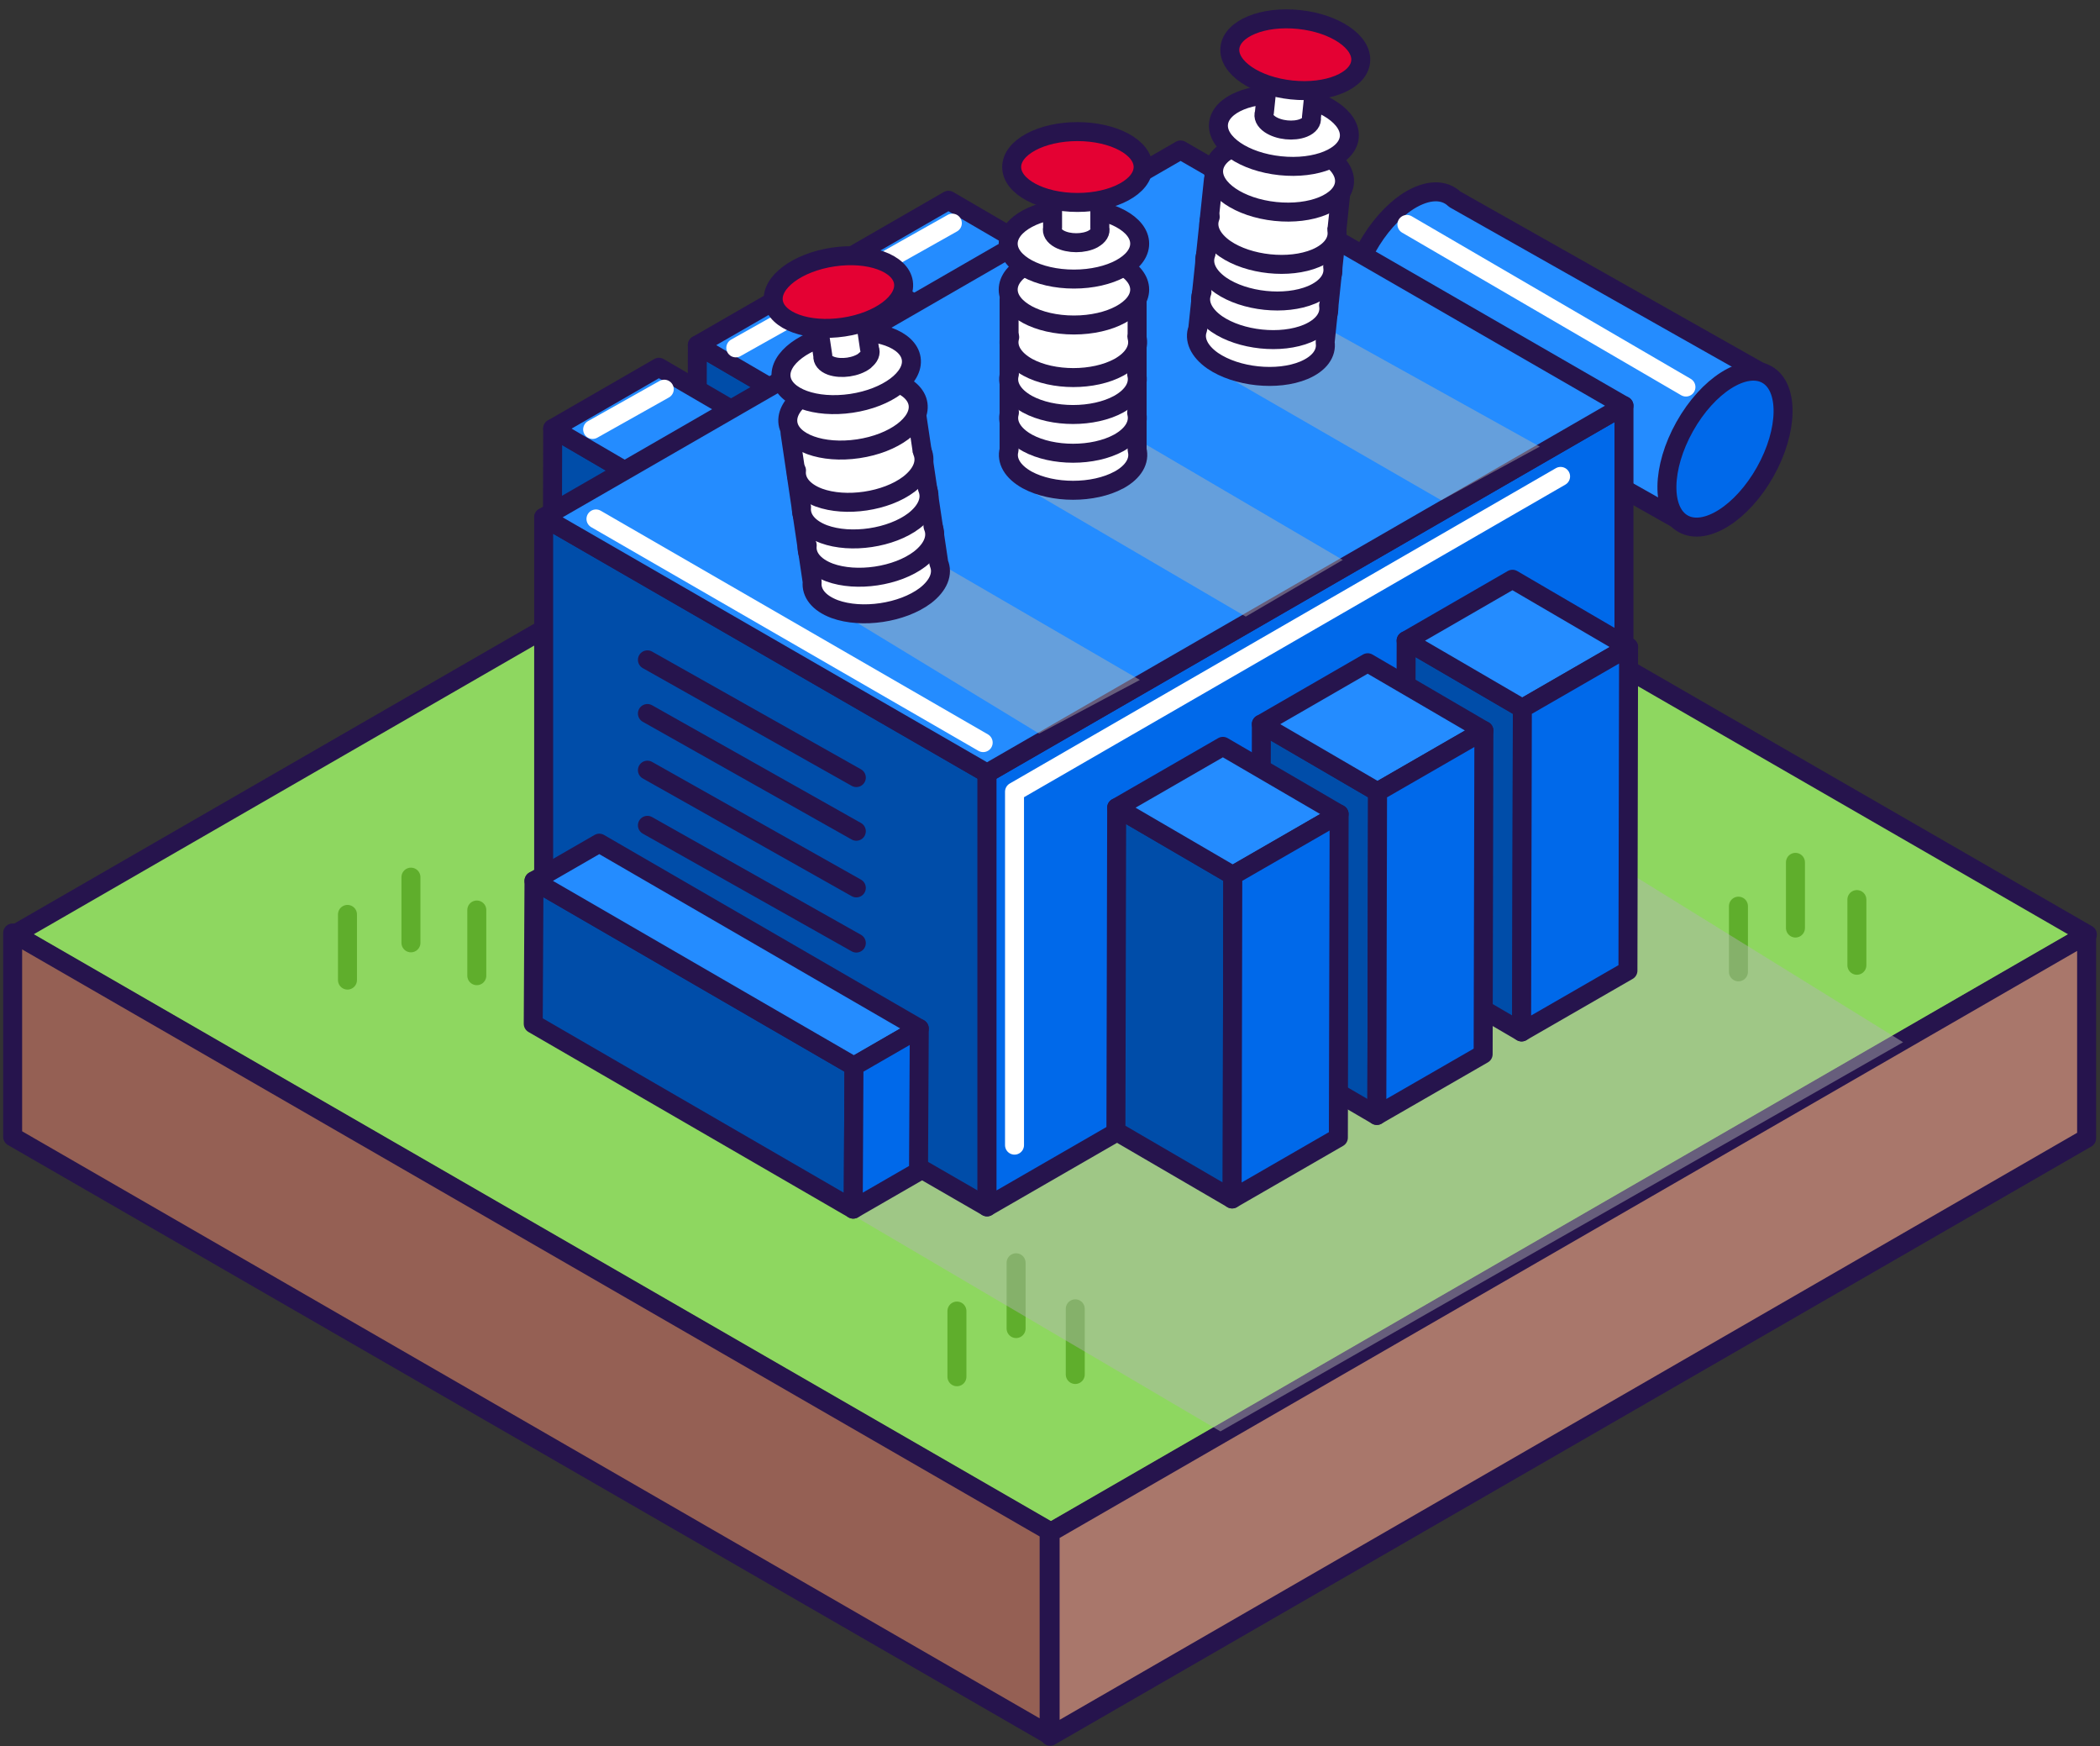 <svg width="166" height="138" fill="none" xmlns="http://www.w3.org/2000/svg"><rect width="100%" height="100%" fill="#333333" stroke="none"/><path d="M106.669 24.216c.051-2.986 2.148-6.717 4.678-8.337 1.511-.941 2.819-.933 3.643-.136l24.724 13.969-6.53 11.653-24.724-13.969c-1.103-.28-1.8-1.39-1.783-3.172l-.008-.008z" fill="#248CFF" stroke="#26144D" stroke-width="1.5" stroke-linecap="round" stroke-linejoin="round"/><path d="M139.542 37.275c1.826-3.258 1.881-6.696.121-7.68-1.759-.984-4.665.859-6.491 4.116-1.826 3.257-1.881 6.695-.121 7.68 1.759.983 4.665-.86 6.491-4.116z" fill="#0069EA" stroke="#26144D" stroke-width="1.5" stroke-linecap="round" stroke-linejoin="round"/><path d="M83.068 121.106L1.136 73.848 83.068 26.6l81.933 47.248-81.933 47.258z" fill="#8ED760" stroke="#26144D" stroke-width="1.5" stroke-linecap="round" stroke-linejoin="round"/><path d="M82.932 137.092L1 89.835V73.73l81.932 47.257v16.105z" fill="#956054" stroke="#26144D" stroke-width="1.5" stroke-linecap="round" stroke-linejoin="round"/><path d="M164.942 89.953L83.01 137.211v-16.106l81.932-47.257v16.105z" fill="#A9776B" stroke="#26144D" stroke-width="1.5" stroke-linecap="round" stroke-linejoin="round"/><path d="M32.484 69.318v5.19m114.298-3.418v5.191M37.69 71.914v5.19m104.236-8.956v5.19m-4.506-1.728v5.19m-52.423 26.63v5.19m-4.677-8.829v5.199m-4.677-1.383v5.191M27.467 72.262v5.19" stroke="#5FAE2C" stroke-width="1.5" stroke-linecap="round" stroke-linejoin="round"/><path d="M75.697 51.594l-9.186-5.351.06-25.571 9.186 5.351-.06 25.571z" fill="#fff" stroke="#000" stroke-width="1.5" stroke-linecap="round" stroke-linejoin="round"/><path d="M75.757 26.023L66.57 20.67l8.406-4.843 9.178 5.352-8.397 4.843z" fill="#248CFF" stroke="#26144D" stroke-width="1.5" stroke-linecap="round" stroke-linejoin="round"/><path d="M69.625 20.816l5.655-3.18" stroke="#fff" stroke-width="1.5" stroke-linecap="round" stroke-linejoin="round"/><path d="M84.156 21.18l-.051 25.572-8.406 4.842.06-25.57 8.397-4.843z" fill="#fff" stroke="#000" stroke-width="1.5" stroke-linecap="round" stroke-linejoin="round"/><path d="M64.25 58.192l-9.178-5.352.051-25.57 9.187 5.36-.06 25.562z" fill="#004DA9" stroke="#26144D" stroke-width="1.5" stroke-linecap="round" stroke-linejoin="round"/><path d="M64.31 32.63l-9.187-5.36 8.406-4.842 9.186 5.351-8.405 4.852z" fill="#248CFF" stroke="#26144D" stroke-width="1.5" stroke-linecap="round" stroke-linejoin="round"/><path d="M58.163 27.49l5.663-3.18" stroke="#fff" stroke-width="1.5" stroke-linecap="round" stroke-linejoin="round"/><path d="M72.719 27.78l-.06 25.57-8.405 4.843.06-25.563 8.405-4.85z" fill="#fff" stroke="#000" stroke-width="1.5" stroke-linecap="round" stroke-linejoin="round"/><path d="M55.599 89.08l40.872 24.036 53.965-30.753L126.723 67.7 55.599 89.08z" fill="#B2B4B3" opacity=".46"/><path d="M52.816 64.79l-9.187-5.351.06-25.57 9.178 5.36-.051 25.562z" fill="#004DA9" stroke="#26144D" stroke-width="1.5" stroke-linecap="round" stroke-linejoin="round"/><path d="M52.867 39.228l-9.178-5.36 8.397-4.843 9.186 5.352-8.405 4.851z" fill="#248CFF" stroke="#26144D" stroke-width="1.5" stroke-linecap="round" stroke-linejoin="round"/><path d="M61.272 34.376l-.06 25.57-8.397 4.844.051-25.563 8.406-4.851z" fill="#fff" stroke="#000" stroke-width="1.5" stroke-linecap="round" stroke-linejoin="round"/><path d="M78.023 95.374L42.975 75.155V40.883l35.048 20.219v34.273z" fill="#004DA9" stroke="#26144D" stroke-width="1.5" stroke-linecap="round" stroke-linejoin="round"/><path d="M128.371 66.334l-50.349 29.04V61.1l50.349-29.04v34.273z" fill="#0069EA" stroke="#26144D" stroke-width="1.5" stroke-linecap="round" stroke-linejoin="round"/><path d="M78.023 61.102l-35.048-20.22 50.348-29.03 35.048 20.21-50.348 29.04z" fill="#248CFF" stroke="#26144D" stroke-width="1.5" stroke-linecap="round" stroke-linejoin="round"/><path d="M65.976 48.134l16.165 9.838 7.964-4.24-15.885-9.228-8.244 3.63zm14.567-9.89l17.932 10.482 7.667-4.478-16.277-9.541-9.322 3.537zm16.636-8.37l16.751 9.66 7.786-4.24-16.302-9.059-8.235 3.639z" fill="#B2B4B3" opacity=".46"/><path d="M51.177 52.145l16.514 9.303m-16.514-5.062L67.69 65.69m-16.513-4.827l16.514 9.304m-16.514-4.944l16.514 9.303" stroke="#26144D" stroke-width="1.5" stroke-linecap="round" stroke-linejoin="round"/><path d="M120.28 81.55l-9.186-5.36.059-25.563 9.187 5.352-.06 25.57z" fill="#004DA9" stroke="#26144D" stroke-width="1.5" stroke-linecap="round" stroke-linejoin="round"/><path d="M120.338 55.98l-9.187-5.352 8.406-4.852 9.178 5.36-8.397 4.843z" fill="#248CFF" stroke="#26144D" stroke-width="1.5" stroke-linecap="round" stroke-linejoin="round"/><path d="M128.736 51.137l-.051 25.57-8.406 4.843.06-25.57 8.397-4.843z" fill="#0069EA" stroke="#26144D" stroke-width="1.5" stroke-linecap="round" stroke-linejoin="round"/><path d="M108.835 88.148l-9.178-5.352.051-25.57 9.187 5.351-.06 25.571z" fill="#004DA9" stroke="#26144D" stroke-width="1.5" stroke-linecap="round" stroke-linejoin="round"/><path d="M108.894 62.577l-9.187-5.352 8.406-4.851 9.186 5.36-8.405 4.843z" fill="#248CFF" stroke="#26144D" stroke-width="1.5" stroke-linecap="round" stroke-linejoin="round"/><path d="M117.298 57.734l-.059 25.571-8.406 4.843.059-25.57 8.406-4.844z" fill="#0069EA" stroke="#26144D" stroke-width="1.5" stroke-linecap="round" stroke-linejoin="round"/><path d="M97.398 94.746l-9.187-5.352.06-25.57 9.177 5.35-.05 25.572z" fill="#004DA9" stroke="#26144D" stroke-width="1.5" stroke-linecap="round" stroke-linejoin="round"/><path d="M97.448 69.176l-9.178-5.352 8.397-4.843 9.186 5.352-8.405 4.843z" fill="#248CFF" stroke="#26144D" stroke-width="1.5" stroke-linecap="round" stroke-linejoin="round"/><path d="M105.855 64.333l-.06 25.57-8.397 4.844.051-25.571 8.406-4.843z" fill="#0069EA" stroke="#26144D" stroke-width="1.5" stroke-linecap="round" stroke-linejoin="round"/><path d="M67.444 95.552L42.151 80.905l.06-11.297 25.293 14.647-.06 11.297z" fill="#004DA9" stroke="#26144D" stroke-width="1.5" stroke-linecap="round" stroke-linejoin="round"/><path d="M67.504 84.256L42.21 69.609l5.162-2.977 25.293 14.647-5.162 2.977z" fill="#248CFF" stroke="#26144D" stroke-width="1.5" stroke-linecap="round" stroke-linejoin="round"/><path d="M72.667 81.278l-.06 11.297-5.162 2.977.06-11.297 5.162-2.977z" fill="#0069EA" stroke="#26144D" stroke-width="1.5" stroke-linecap="round" stroke-linejoin="round"/><path d="M103.069 29.262c-2.097.874-5.324.535-7.209-.754-1.103-.772-1.494-1.705-1.18-2.52l1.24-11.822 10.069 1.052-1.239 11.823c.136.864-.433 1.696-1.681 2.221z" fill="#fff" stroke="#26144D" stroke-width="1.5" stroke-linecap="round" stroke-linejoin="round"/><path d="M105.022 24.131c.136.865-.433 1.696-1.672 2.222-2.089.874-5.298.534-7.166-.746-1.104-.772-1.486-1.705-1.172-2.52" fill="#fff"/><path d="M105.022 24.131c.136.865-.433 1.696-1.672 2.222-2.089.874-5.298.534-7.166-.746-1.104-.772-1.486-1.705-1.172-2.52" stroke="#26144D" stroke-width="1.5" stroke-linecap="round" stroke-linejoin="round"/><path d="M105.346 21.08c.136.864-.433 1.696-1.673 2.221-2.089.874-5.298.535-7.166-.746-1.104-.772-1.486-1.705-1.172-2.519" fill="#fff"/><path d="M105.346 21.08c.136.864-.433 1.696-1.673 2.221-2.089.874-5.298.535-7.166-.746-1.104-.772-1.486-1.705-1.172-2.519" stroke="#26144D" stroke-width="1.5" stroke-linecap="round" stroke-linejoin="round"/><path d="M105.675 18.186c.136.865-.433 1.696-1.673 2.222-2.088.873-5.298.534-7.166-.747-1.103-.771-1.486-1.704-1.171-2.518" fill="#fff"/><path d="M105.675 18.186c.136.865-.433 1.696-1.673 2.222-2.088.873-5.298.534-7.166-.747-1.103-.771-1.486-1.704-1.171-2.518" stroke="#26144D" stroke-width="1.5" stroke-linecap="round" stroke-linejoin="round"/><path d="M106.275 14.467c.161-1.537-2.022-3.026-4.876-3.324-2.854-.3-5.298.705-5.46 2.242-.16 1.538 2.022 3.026 4.876 3.325 2.854.298 5.299-.706 5.46-2.243z" fill="#fff" stroke="#26144D" stroke-width="1.5" stroke-linecap="round" stroke-linejoin="round"/><path d="M106.657 10.854c.161-1.538-2.022-3.026-4.876-3.325-2.854-.298-5.299.706-5.46 2.243-.161 1.537 2.022 3.026 4.876 3.324 2.854.3 5.299-.705 5.46-2.242z" fill="#fff" stroke="#26144D" stroke-width="1.5" stroke-linecap="round" stroke-linejoin="round"/><path d="M103.044 10.104c-.773.314-1.961.195-2.658-.28-.407-.28-.551-.619-.441-.916l.45-4.3 3.719.39-.45 4.3c.051.314-.162.62-.62.806z" fill="#fff" stroke="#26144D" stroke-width="1.5" stroke-linecap="round" stroke-linejoin="round"/><path d="M104.137 5.016c.059-.56-.737-1.1-1.777-1.21-1.04-.108-1.931.257-1.989.816-.059.559.737 1.1 1.777 1.209 1.04.109 1.93-.256 1.989-.815z" fill="#fff" stroke="#26144D" stroke-width="1.5" stroke-linecap="round" stroke-linejoin="round"/><path d="M107.557 4.865c.161-1.537-2.022-3.025-4.876-3.324-2.854-.299-5.298.706-5.46 2.243-.16 1.537 2.022 3.025 4.877 3.324 2.854.299 5.298-.705 5.459-2.243z" fill="#E40133" stroke="#26144D" stroke-width="1.5" stroke-linecap="round" stroke-linejoin="round"/><path d="M88.444 37.93c-1.996 1.086-5.24 1.086-7.243 0-1.18-.653-1.664-1.535-1.435-2.383v-11.89h10.12v11.89c.222.848-.254 1.73-1.434 2.383h-.008z" fill="#fff" stroke="#26144D" stroke-width="1.5" stroke-linecap="round" stroke-linejoin="round"/><path d="M89.85 32.62c.22.848-.255 1.73-1.426 2.383-1.987 1.086-5.214 1.086-7.209 0-1.172-.653-1.656-1.535-1.426-2.383" fill="#fff"/><path d="M89.85 32.62c.22.848-.255 1.73-1.426 2.383-1.987 1.086-5.214 1.086-7.209 0-1.172-.653-1.656-1.535-1.426-2.383" stroke="#26144D" stroke-width="1.5" stroke-linecap="round" stroke-linejoin="round"/><path d="M89.85 29.56c.22.848-.255 1.73-1.426 2.383-1.987 1.085-5.214 1.085-7.209 0-1.172-.653-1.656-1.535-1.426-2.383" fill="#fff"/><path d="M89.85 29.56c.22.848-.255 1.73-1.426 2.383-1.987 1.085-5.214 1.085-7.209 0-1.172-.653-1.656-1.535-1.426-2.383" stroke="#26144D" stroke-width="1.5" stroke-linecap="round" stroke-linejoin="round"/><path d="M89.875 26.642c.221.848-.254 1.73-1.426 2.383-1.987 1.085-5.213 1.085-7.209 0-1.171-.653-1.655-1.535-1.426-2.383" fill="#fff"/><path d="M89.875 26.642c.221.848-.254 1.73-1.426 2.383-1.987 1.085-5.213 1.085-7.209 0-1.171-.653-1.655-1.535-1.426-2.383" stroke="#26144D" stroke-width="1.5" stroke-linecap="round" stroke-linejoin="round"/><path d="M84.892 25.683c2.87 0 5.197-1.253 5.197-2.798 0-1.546-2.327-2.8-5.197-2.8s-5.196 1.254-5.196 2.8c0 1.545 2.327 2.798 5.196 2.798z" fill="#fff" stroke="#26144D" stroke-width="1.5" stroke-linecap="round" stroke-linejoin="round"/><path d="M84.892 22.054c2.87 0 5.197-1.253 5.197-2.8 0-1.545-2.327-2.798-5.197-2.798s-5.196 1.253-5.196 2.799 2.327 2.799 5.196 2.799z" fill="#fff" stroke="#26144D" stroke-width="1.5" stroke-linecap="round" stroke-linejoin="round"/><path d="M86.412 18.882c-.739.398-1.936.398-2.674 0-.433-.238-.612-.56-.535-.865V13.69h3.736v4.326c.084.305-.094.627-.535.865h.008z" fill="#fff" stroke="#26144D" stroke-width="1.5" stroke-linecap="round" stroke-linejoin="round"/><path d="M85.079 14.735c1.046 0 1.893-.456 1.893-1.018s-.847-1.018-1.893-1.018-1.893.456-1.893 1.018.847 1.018 1.893 1.018z" fill="#fff" stroke="#26144D" stroke-width="1.5" stroke-linecap="round" stroke-linejoin="round"/><path d="M85.166 15.998c2.87 0 5.196-1.253 5.196-2.799S88.036 10.4 85.166 10.4c-2.87 0-5.196 1.253-5.196 2.8 0 1.545 2.326 2.798 5.196 2.798z" fill="#E40133" stroke="#26144D" stroke-width="1.5" stroke-linecap="round" stroke-linejoin="round"/><path d="M73.142 47.073c-1.817 1.366-5.027 1.84-7.166 1.06-1.265-.474-1.868-1.28-1.775-2.145l-1.749-11.764 10.01-1.484 1.75 11.764c.347.805 0 1.747-1.07 2.57z" fill="#fff" stroke="#26144D" stroke-width="1.5" stroke-linecap="round" stroke-linejoin="round"/><path d="M73.759 41.612c.34.806 0 1.747-1.061 2.57-1.8 1.366-4.993 1.84-7.124 1.06-1.256-.475-1.86-1.28-1.766-2.145" fill="#fff"/><path d="M73.759 41.612c.34.806 0 1.747-1.061 2.57-1.8 1.366-4.993 1.84-7.124 1.06-1.256-.475-1.86-1.28-1.766-2.145" stroke="#26144D" stroke-width="1.5" stroke-linecap="round" stroke-linejoin="round"/><path d="M73.31 38.584c.34.806 0 1.747-1.06 2.57-1.8 1.365-4.993 1.84-7.124 1.06-1.257-.475-1.86-1.28-1.766-2.146" fill="#fff"/><path d="M73.31 38.584c.34.806 0 1.747-1.06 2.57-1.8 1.365-4.993 1.84-7.124 1.06-1.257-.475-1.86-1.28-1.766-2.146" stroke="#26144D" stroke-width="1.5" stroke-linecap="round" stroke-linejoin="round"/><path d="M72.911 35.691c.34.806 0 1.747-1.061 2.57-1.8 1.366-4.992 1.84-7.123 1.06-1.257-.475-1.86-1.28-1.766-2.145" fill="#fff"/><path d="M72.911 35.691c.34.806 0 1.747-1.061 2.57-1.8 1.366-4.992 1.84-7.123 1.06-1.257-.475-1.86-1.28-1.766-2.145" stroke="#26144D" stroke-width="1.5" stroke-linecap="round" stroke-linejoin="round"/><path d="M67.84 35.464c2.838-.421 4.955-2.002 4.728-3.53-.227-1.53-2.712-2.428-5.551-2.007-2.839.42-4.956 2.001-4.729 3.53.227 1.529 2.713 2.427 5.551 2.007z" fill="#fff" stroke="#26144D" stroke-width="1.5" stroke-linecap="round" stroke-linejoin="round"/><path d="M67.301 31.874c2.839-.421 4.956-2.002 4.729-3.53-.227-1.53-2.713-2.428-5.551-2.007-2.839.42-4.956 2.001-4.729 3.53.227 1.53 2.713 2.427 5.551 2.007z" fill="#fff" stroke="#26144D" stroke-width="1.5" stroke-linecap="round" stroke-linejoin="round"/><path d="M68.346 28.517c-.67.5-1.851.67-2.65.39-.466-.17-.687-.467-.653-.78l-.637-4.275 3.694-.551.636 4.274c.128.297 0 .636-.399.933l.009.009z" fill="#fff" stroke="#26144D" stroke-width="1.5" stroke-linecap="round" stroke-linejoin="round"/><path d="M66.418 24.607c1.034-.153 1.806-.728 1.723-1.284-.082-.556-.988-.883-2.022-.73-1.034.154-1.806.729-1.723 1.285.082.556.988.882 2.022.729z" fill="#fff" stroke="#26144D" stroke-width="1.5" stroke-linecap="round" stroke-linejoin="round"/><path d="M66.686 25.848c2.839-.42 4.956-2 4.729-3.53-.228-1.529-2.713-2.427-5.552-2.007-2.838.421-4.955 2.002-4.728 3.53.227 1.53 2.712 2.428 5.551 2.007z" fill="#E40133" stroke="#26144D" stroke-width="1.5" stroke-linecap="round" stroke-linejoin="round"/><path d="M47.11 41.01l30.608 17.675m33.494-40.949l22.058 12.85m-53.075 59.91V62.567l43.166-24.918m-76.515-3.713l5.663-3.18" stroke="#fff" stroke-width="1.5" stroke-linecap="round" stroke-linejoin="round"/></svg>